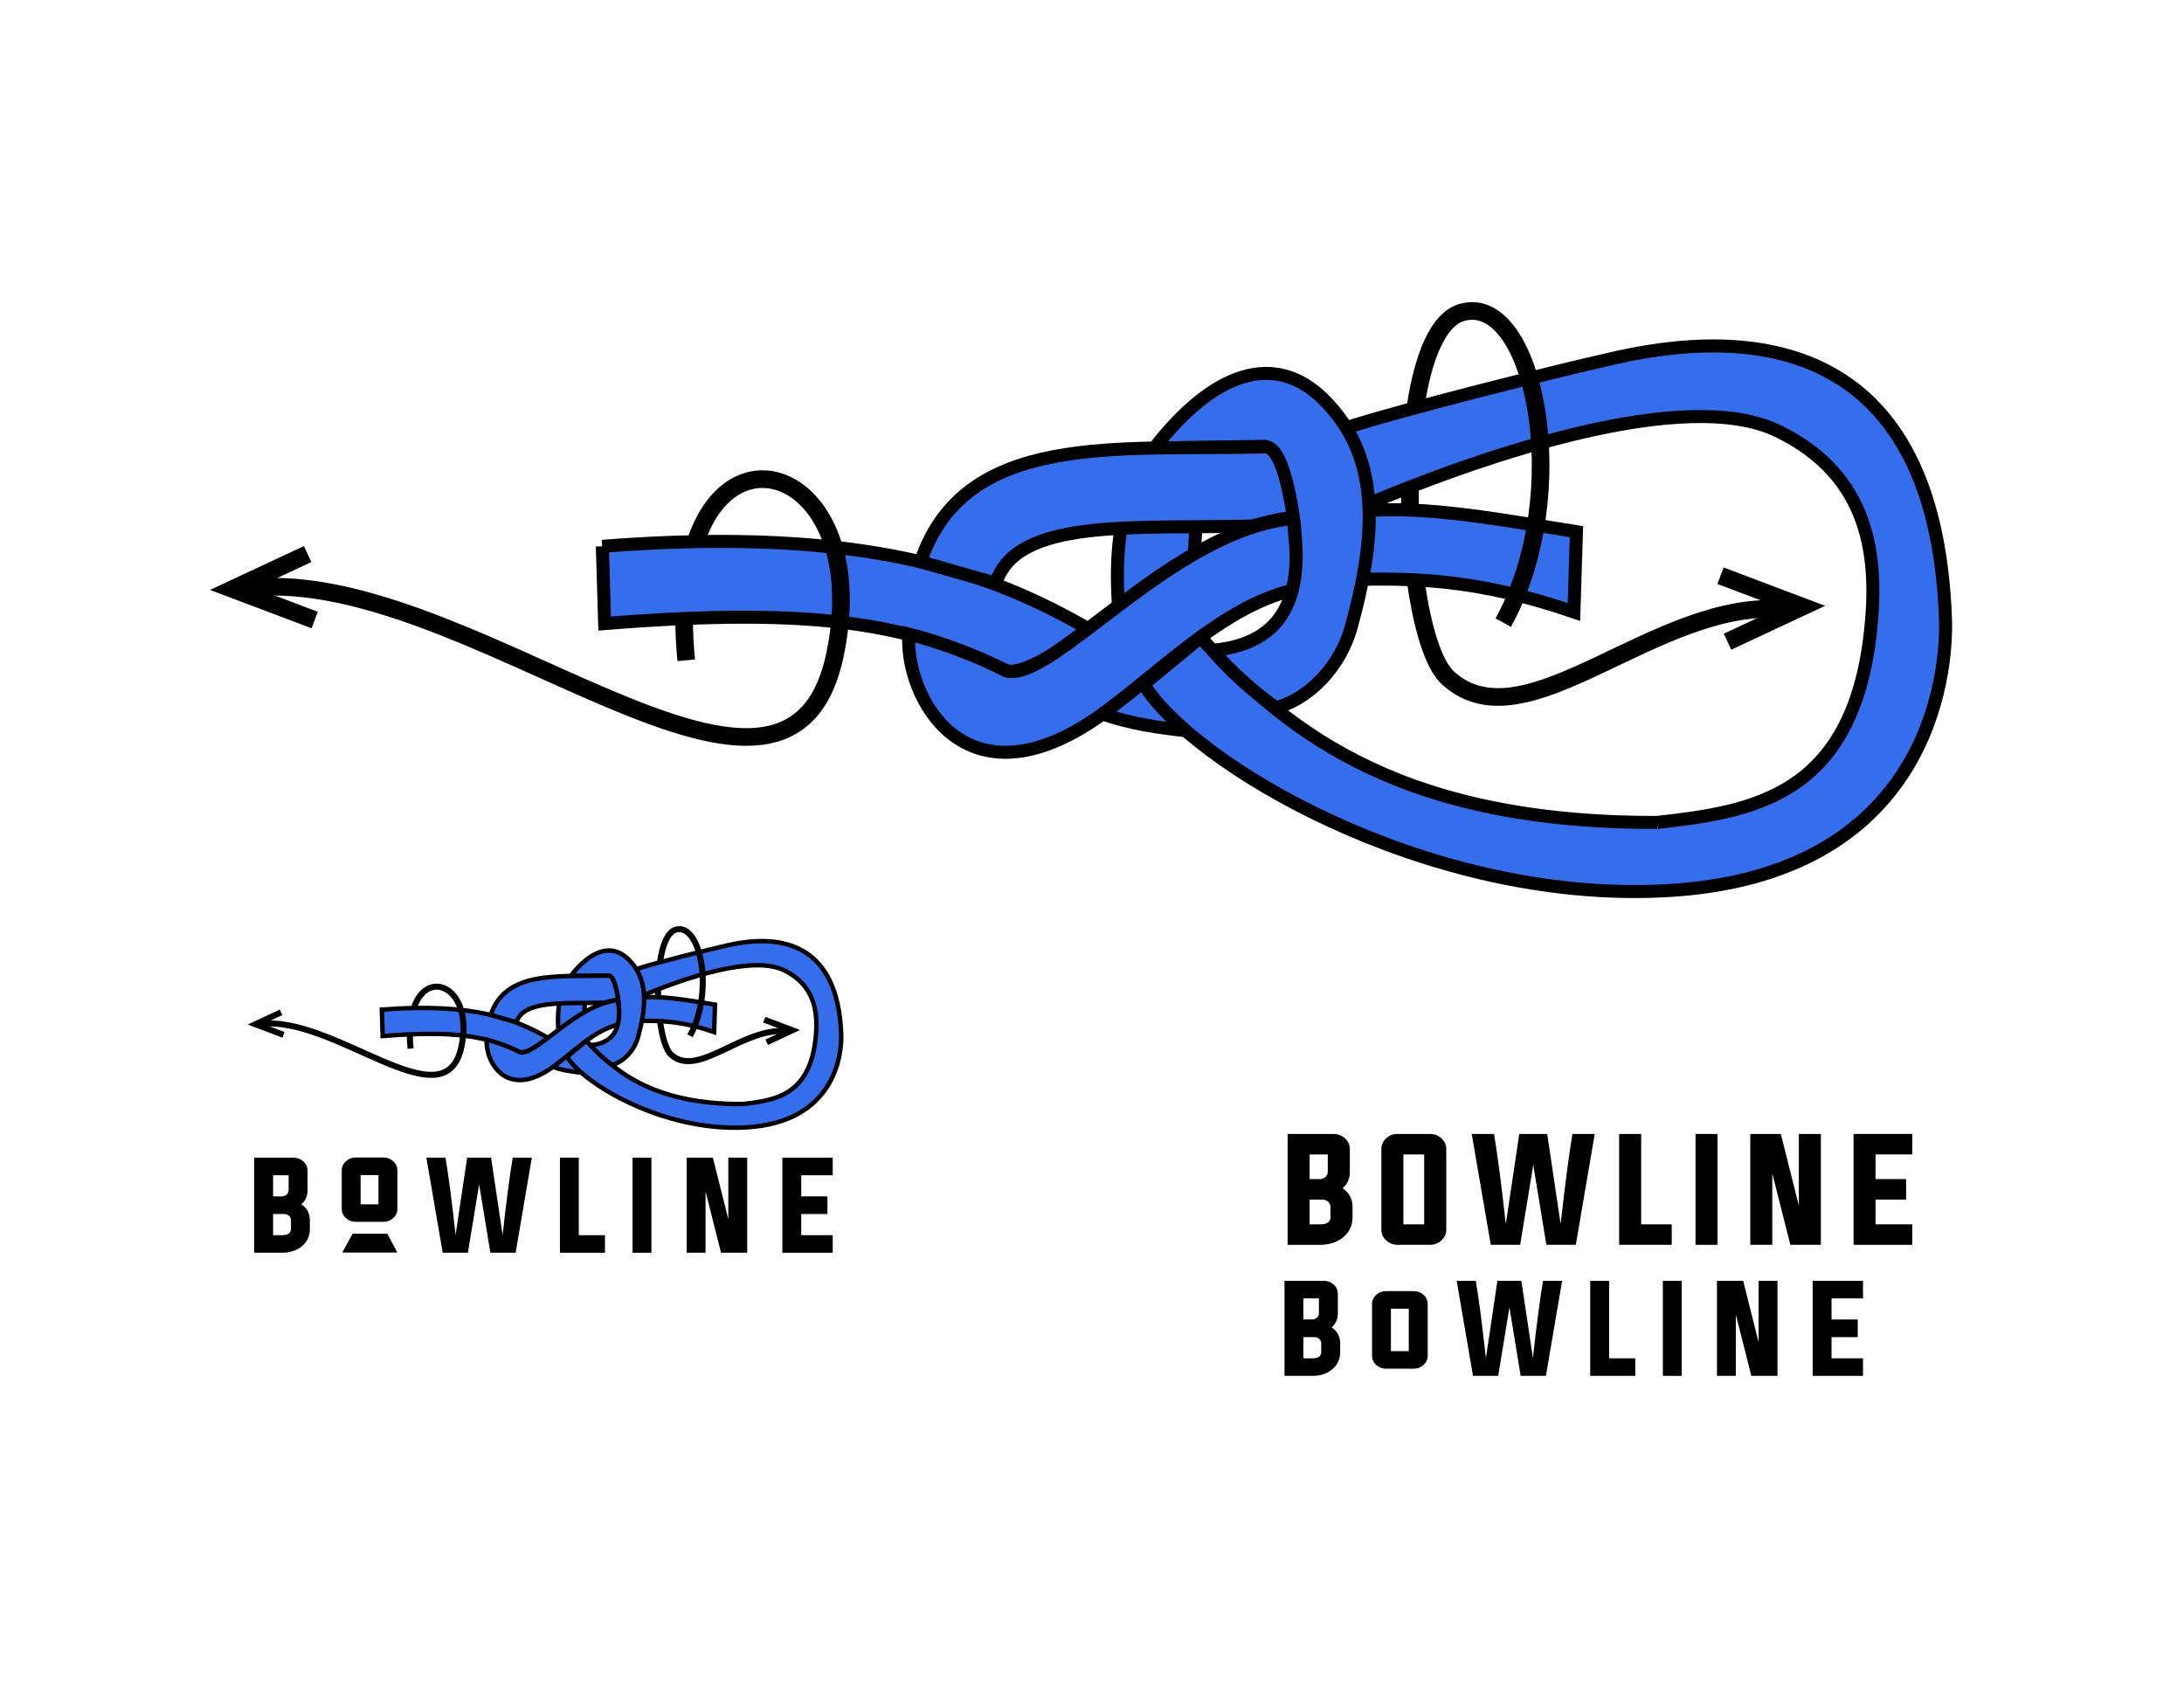 <?xml version="1.0" encoding="UTF-8" standalone="no"?>
<!-- Created with Inkscape (http://www.inkscape.org/) -->

<svg
   xmlns:dc="http://purl.org/dc/elements/1.1/"
   xmlns:cc="http://creativecommons.org/ns#"
   xmlns:rdf="http://www.w3.org/1999/02/22-rdf-syntax-ns#"
   xmlns:svg="http://www.w3.org/2000/svg"
   xmlns="http://www.w3.org/2000/svg"
   xmlns:sodipodi="http://sodipodi.sourceforge.net/DTD/sodipodi-0.dtd"
   xmlns:inkscape="http://www.inkscape.org/namespaces/inkscape"
   width="990"
   height="765"
   id="svg2"
   version="1.1"
   inkscape:version="0.48.5 r10040"
   sodipodi:docname="bowline.svg">
  <defs
     id="defs4" />
  <sodipodi:namedview
     id="base"
     pagecolor="#ffffff"
     bordercolor="#666666"
     borderopacity="1.0"
     inkscape:pageopacity="0.0"
     inkscape:pageshadow="2"
     inkscape:zoom="1.4142136"
     inkscape:cx="191.75486"
     inkscape:cy="217.02006"
     inkscape:document-units="px"
     inkscape:current-layer="layer1"
     showgrid="false"
     inkscape:window-width="1920"
     inkscape:window-height="1014"
     inkscape:window-x="0"
     inkscape:window-y="27"
     inkscape:window-maximized="1"
     width="990px"
     showguides="true"
     inkscape:guide-bbox="true" />
  <g
     inkscape:label="Layer 1"
     inkscape:groupmode="layer"
     id="layer1"
     transform="translate(0,-287.362)">
    <g
       id="g3841"
       style="fill:#346eec;fill-opacity:1"
       transform="translate(44.627,-97.62)">
      <path
         sodipodi:nodetypes="ccccc"
         inkscape:connector-curvature="0"
         id="path3033-2-4"
         d="m 566.739,617.123 c 30.553,-3.599 60.421,2.016 103.234,8.825 l -1.146,36.411 c -44.845,-15.394 -73.783,-15.306 -102.234,-14.744 0.049,-10.164 0.098,-20.328 0.147,-30.492 z"
         style="fill:#346eec;fill-opacity:1;stroke:#000000;stroke-width:5.9;stroke-linecap:butt;stroke-linejoin:miter;stroke-miterlimit:4;stroke-opacity:1;stroke-dasharray:none" />
      <path
         sodipodi:nodetypes="ccccc"
         inkscape:connector-curvature="0"
         id="path3031-3-6"
         d="m 465.766,614.52 c -4.812,16.552 -4.682,36.767 -2.107,58.795 10.864,-7.034 21.728,-14.068 32.592,-21.102 0.288,-12.005 0.69,-23.982 1.984,-35.729 -10.823,-0.655 -21.646,-1.309 -32.469,-1.964 z"
         style="fill:#346eec;fill-opacity:1;stroke:#000000;stroke-width:5.9;stroke-linecap:butt;stroke-linejoin:miter;stroke-miterlimit:4;stroke-opacity:1;stroke-dasharray:none" />
      <path
         sodipodi:nodetypes="ccccc"
         inkscape:connector-curvature="0"
         id="path3029-0-0"
         d="m 444.92,701.322 c 3.176,2.315 6.353,4.631 9.529,6.946 13.042,4.799 26.709,6.635 40.449,8.127 -7.901,-12.319 -15.802,-24.638 -23.703,-36.957 -8.758,7.295 -17.517,14.589 -26.275,21.884 z"
         style="fill:#346eec;fill-opacity:1;stroke:#000000;stroke-width:5.9;stroke-linecap:butt;stroke-linejoin:miter;stroke-miterlimit:4;stroke-opacity:1;stroke-dasharray:none" />
      <path
         sodipodi:nodetypes="ccccc"
         inkscape:connector-curvature="0"
         id="path2996-8-6"
         d="m 228.414,632.596 c 121.091,-9.487 177.403,12.813 220.331,37.406 -7.347,6.757 -31.04,22.649 -38.168,18.572 -42.47,-20.402 -83.846,-28.787 -181.118,-20.965 -0.348,-11.671 -0.696,-23.342 -1.044,-35.014 z"
         style="fill:#346eec;fill-opacity:1;stroke:#000000;stroke-width:5.9;stroke-linecap:butt;stroke-linejoin:miter;stroke-miterlimit:4;stroke-opacity:1;stroke-dasharray:none" />
      <path
         sodipodi:nodetypes="cccccc"
         inkscape:connector-curvature="0"
         id="path3002-8-4"
         d="m 367.362,672.351 c -2.058,27.995 25.135,80.454 86.673,37.018 28.408,-20.602 55.044,-48.848 86.923,-56.81 4.209,-10.042 1.085,-21.567 0.831,-32.55 -55.244,4.764 -110.034,75.154 -130.571,68.968 -12.158,-6.539 -30.4,-13.216 -43.856,-16.626 z"
         style="fill:#346eec;fill-opacity:1;stroke:#000000;stroke-width:5.9;stroke-linecap:butt;stroke-linejoin:miter;stroke-miterlimit:4;stroke-opacity:1;stroke-dasharray:none" />
      <path
         sodipodi:nodetypes="cccsssccssc"
         inkscape:connector-curvature="0"
         id="path3004-3-6"
         d="m 706.649,757.74 c -122.506,0.413 -171.797,-46.229 -207.143,-83.809 -8.572,7.051 -17.143,14.102 -25.715,21.153 21.787,35.56 126.864,98.949 235.41,93.675 120.752,-5.867 128.946,-98.39 128.047,-123.32 -4.243,-117.671 -76.054,-134.92 -149.782,-118.277 -29.066,6.561 -95.75,23.22 -124.103,32.386 7.791,7.103 10.702,21.844 11.553,34.086 55.284,-23.201 144.755,-53.262 186.131,-33.388 42.578,20.451 45.784,58.206 42.227,90.819 -8.207,75.248 -54.013,81.862 -96.626,86.676"
         style="fill:#346eec;fill-opacity:1;stroke:#000000;stroke-width:5.9;stroke-linecap:butt;stroke-linejoin:miter;stroke-miterlimit:4;stroke-opacity:1;stroke-dasharray:none" />
      <path
         sodipodi:nodetypes="ccccsscc"
         inkscape:connector-curvature="0"
         id="path3006-8-9"
         d="m 504.981,679.741 c 37.956,-3.471 42.324,-32.301 34.971,-69.458 -4.691,-20.985 -7.966,-21.944 -11.247,-23.002 -16.691,0.252 -33.383,0.504 -50.074,0.757 26.975,-34.737 54.547,-43.644 76.394,-22.365 28.485,27.744 22.926,66.617 12.882,103.394 -4.825,17.67 -18.633,32.385 -34.156,36.719 -10.548,-7.539 -20.86,-16.814 -28.77,-26.044 z"
         style="fill:#346eec;fill-opacity:1;stroke:#000000;stroke-width:5.9;stroke-linecap:butt;stroke-linejoin:miter;stroke-miterlimit:4;stroke-opacity:1;stroke-dasharray:none" />
      <path
         sodipodi:nodetypes="cccccc"
         inkscape:connector-curvature="0"
         id="path3027-9-0"
         d="m 406.761,649.324 c -11.369,-3.247 -22.738,-6.493 -34.107,-9.74 20.01,-59.226 88.931,-50.438 155.564,-52.016 5.815,-0.999 10.427,10.982 13.498,32.536 -3.401,-0.831 -10.283,1.08 -18.813,3.283 -53.26,1.405 -106.772,-3.97 -116.142,25.936 z"
         style="fill:#346eec;fill-opacity:1;stroke:#000000;stroke-width:5.9;stroke-linecap:butt;stroke-linejoin:miter;stroke-miterlimit:4;stroke-opacity:1;stroke-dasharray:none" />
    </g>
    <g
       id="g3851"
       style="stroke-width:8;stroke-miterlimit:4;stroke-dasharray:none"
       transform="translate(44.627,-97.62)">
      <path
         sodipodi:nodetypes="cccsc"
         inkscape:connector-curvature="0"
         id="path4108"
         d="m 266.444,684.245 c -0.666,-6.734 -0.967,-13.02 -0.947,-18.869 m 5.503,-35.552 c 18.342,-53.582 78.931,-25.614 62.917,51.653 -21.656,104.493 -169.514,-43.817 -268.759,-29.613"
         style="fill:none;stroke:#000000;stroke-width:8;stroke-linecap:butt;stroke-linejoin:miter;stroke-miterlimit:4;stroke-opacity:1;stroke-dasharray:none" />
      <path
         sodipodi:nodetypes="csccccsc"
         inkscape:connector-curvature="0"
         id="path4112"
         d="m 636.796,667.172 c 32.348,-58.756 14.047,-149.892 -18.694,-140.599 -10.975,3.115 -17.764,20.546 -21.113,43.091 m -2.535,36.009 c -0.019,3.585 0.023,7.181 0.124,10.763 m 2.574,31.993 c 2.88,20.868 7.946,37.805 14.635,43.879 35.412,32.156 94.737,-36.92 153.282,-31.019"
         style="fill:none;stroke:#000000;stroke-width:8;stroke-linecap:butt;stroke-linejoin:miter;stroke-miterlimit:4;stroke-opacity:1;stroke-dasharray:none" />
      <path
         sodipodi:nodetypes="ccc"
         inkscape:connector-curvature="0"
         id="path3053"
         d="m 94.827,636.103 -33.967,15.871 37.145,14.031"
         style="fill:none;stroke:#000000;stroke-width:8;stroke-linecap:butt;stroke-linejoin:miter;stroke-miterlimit:4;stroke-opacity:1;stroke-dasharray:none" />
      <path
         sodipodi:nodetypes="ccc"
         inkscape:connector-curvature="0"
         id="path3053-8"
         d="m 738.458,675.823 33.967,-15.871 -37.145,-14.031"
         style="fill:none;stroke:#000000;stroke-width:8;stroke-linecap:butt;stroke-linejoin:miter;stroke-miterlimit:4;stroke-opacity:1;stroke-dasharray:none" />
    </g>
    <path
       inkscape:connector-curvature="0"
       id="path3064"
       style="font-size:77.848px;font-style:normal;font-variant:normal;font-weight:normal;font-stretch:normal;line-height:125%;letter-spacing:0px;word-spacing:0px;fill:#000000;fill-opacity:1;stroke:none;font-family:Evogria;-inkscape-font-specification:Evogria"
       d="m 590.816,903 4.048,0 c 2.699,10e-6 4.048,-0.938 4.048,-2.815 l 0,-3.995 c -2e-5,-0.786 -0.304,-1.448 -0.912,-1.984 -0.608,-0.536 -1.323,-0.804 -2.145,-0.804 l -5.04,0 0,9.598 m 0,-27.159 0,9.572 3.941,0 c 0.84,3e-5 1.564,-0.259 2.172,-0.778 0.626,-0.572 0.938,-1.233 0.938,-1.984 l 0,-6.81 -7.051,0 m -8.553,-7.963 17.802,0 c 1.734,4e-5 3.226,0.563 4.477,1.689 1.269,1.162 1.904,2.556 1.904,4.183 l 0,8.901 c -4e-5,2.592 -0.938,4.71 -2.815,6.354 2.574,1.698 3.861,4.093 3.861,7.185 l 0,3.995 c -3e-5,3.289 -1.26,5.943 -3.78,7.963 -2.359,1.877 -5.309,2.815 -8.848,2.815 l -12.601,0 0,-43.085" />
    <path
       inkscape:connector-curvature="0"
       id="path3066"
       style="font-size:77.848px;font-style:normal;font-variant:normal;font-weight:normal;font-stretch:normal;line-height:125%;letter-spacing:0px;word-spacing:0px;fill:#000000;fill-opacity:1;stroke:none;font-family:Evogria;-inkscape-font-specification:Evogria"
       d="m 630.494,880.508 0,19.246 8.097,0 0,-19.246 -8.097,0 m 10.349,-7.963 c 1.716,4e-5 3.19,0.563 4.424,1.689 1.269,1.162 1.904,2.556 1.904,4.183 l 0,23.429 c -4e-5,1.627 -0.635,3.012 -1.904,4.156 -1.233,1.144 -2.708,1.716 -4.424,1.716 l -12.574,0 c -1.716,0 -3.199,-0.572 -4.451,-1.716 -1.251,-1.144 -1.877,-2.529 -1.877,-4.156 l 0,-23.429 c 0,-1.626 0.626,-3.021 1.877,-4.183 1.251,-1.126 2.735,-1.689 4.451,-1.689 l 12.574,0"
       sodipodi:nodetypes="ccccccccccsssssccc" />
    <path
       inkscape:connector-curvature="0"
       id="path3068"
       style="font-size:77.848px;font-style:normal;font-variant:normal;font-weight:normal;font-stretch:normal;line-height:125%;letter-spacing:0px;word-spacing:0px;fill:#000000;fill-opacity:1;stroke:none;font-family:Evogria;-inkscape-font-specification:Evogria"
       d="m 678.779,867.878 10.858,0 5.228,35.042 c 1.716,-15.515 3.244,-27.195 4.585,-35.042 l 8.66,0 -7.346,43.085 -11.448,0 -5.094,-31.02 -5.094,31.02 -11.421,0 -7.4,-43.085 8.66,0 c 1.341,7.847 2.869,19.527 4.585,35.042 l 5.228,-35.042" />
    <path
       inkscape:connector-curvature="0"
       id="path3070"
       style="font-size:77.848px;font-style:normal;font-variant:normal;font-weight:normal;font-stretch:normal;line-height:125%;letter-spacing:0px;word-spacing:0px;fill:#000000;fill-opacity:1;stroke:none;font-family:Evogria;-inkscape-font-specification:Evogria"
       d="m 720.844,910.963 0,-43.085 8.553,0 0,35.122 11.877,0 0,7.963 -20.43,0" />
    <path
       inkscape:connector-curvature="0"
       id="path3072"
       style="font-size:77.848px;font-style:normal;font-variant:normal;font-weight:normal;font-stretch:normal;line-height:125%;letter-spacing:0px;word-spacing:0px;fill:#000000;fill-opacity:1;stroke:none;font-family:Evogria;-inkscape-font-specification:Evogria"
       d="m 753.766,910.963 0,-43.085 8.553,0 0,43.085 -8.553,0" />
    <path
       inkscape:connector-curvature="0"
       id="path3074"
       style="font-size:77.848px;font-style:normal;font-variant:normal;font-weight:normal;font-stretch:normal;line-height:125%;letter-spacing:0px;word-spacing:0px;fill:#000000;fill-opacity:1;stroke:none;font-family:Evogria;-inkscape-font-specification:Evogria"
       d="m 786.849,883.214 0,27.749 -8.553,0 0,-43.085 11.877,0 6.998,27.883 0,-27.883 8.553,0 0,43.085 -11.85,0 -7.024,-27.749" />
    <path
       inkscape:connector-curvature="0"
       id="path3076"
       style="font-size:77.848px;font-style:normal;font-variant:normal;font-weight:normal;font-stretch:normal;line-height:125%;letter-spacing:0px;word-spacing:0px;fill:#000000;fill-opacity:1;stroke:none;font-family:Evogria;-inkscape-font-specification:Evogria"
       d="m 830.227,903 14.263,0 0,7.963 -22.816,0 0,-43.085 22.816,0 0,7.963 -14.263,0 0,9.572 11.877,0 0,7.99 -11.877,0 0,9.598" />
    <g
       id="g3841-5"
       style="fill:#346eec;fill-opacity:1"
       transform="matrix(0.342,0,0,0.342,94.983,528.622)"
       inkscape:export-filename="/home/doug/codebase/bowline/docs/logo/g3233.png"
       inkscape:export-xdpi="141.78"
       inkscape:export-ydpi="141.78">
      <path
         sodipodi:nodetypes="ccccc"
         inkscape:connector-curvature="0"
         id="path3033-2-4-1"
         d="m 566.739,617.123 c 30.553,-3.599 60.421,2.016 103.234,8.825 l -1.146,36.411 c -44.845,-15.394 -73.783,-15.306 -102.234,-14.744 0.049,-10.164 0.098,-20.328 0.147,-30.492 z"
         style="fill:#346eec;fill-opacity:1;stroke:#000000;stroke-width:5.9;stroke-linecap:butt;stroke-linejoin:miter;stroke-miterlimit:4;stroke-opacity:1;stroke-dasharray:none" />
      <path
         sodipodi:nodetypes="ccccc"
         inkscape:connector-curvature="0"
         id="path3031-3-6-8"
         d="m 465.766,614.52 c -4.812,16.552 -4.682,36.767 -2.107,58.795 10.864,-7.034 21.728,-14.068 32.592,-21.102 0.288,-12.005 0.69,-23.982 1.984,-35.729 -10.823,-0.655 -21.646,-1.309 -32.469,-1.964 z"
         style="fill:#346eec;fill-opacity:1;stroke:#000000;stroke-width:5.9;stroke-linecap:butt;stroke-linejoin:miter;stroke-miterlimit:4;stroke-opacity:1;stroke-dasharray:none" />
      <path
         sodipodi:nodetypes="ccccc"
         inkscape:connector-curvature="0"
         id="path3029-0-0-6"
         d="m 444.92,701.322 c 3.176,2.315 6.353,4.631 9.529,6.946 13.042,4.799 26.709,6.635 40.449,8.127 -7.901,-12.319 -15.802,-24.638 -23.703,-36.957 -8.758,7.295 -17.517,14.589 -26.275,21.884 z"
         style="fill:#346eec;fill-opacity:1;stroke:#000000;stroke-width:5.9;stroke-linecap:butt;stroke-linejoin:miter;stroke-miterlimit:4;stroke-opacity:1;stroke-dasharray:none" />
      <path
         sodipodi:nodetypes="ccccc"
         inkscape:connector-curvature="0"
         id="path2996-8-6-0"
         d="m 228.414,632.596 c 121.091,-9.487 177.403,12.813 220.331,37.406 -7.347,6.757 -31.04,22.649 -38.168,18.572 -42.47,-20.402 -83.846,-28.787 -181.118,-20.965 -0.348,-11.671 -0.696,-23.342 -1.044,-35.014 z"
         style="fill:#346eec;fill-opacity:1;stroke:#000000;stroke-width:5.9;stroke-linecap:butt;stroke-linejoin:miter;stroke-miterlimit:4;stroke-opacity:1;stroke-dasharray:none" />
      <path
         sodipodi:nodetypes="cccccc"
         inkscape:connector-curvature="0"
         id="path3002-8-4-0"
         d="m 367.362,672.351 c -2.058,27.995 25.135,80.454 86.673,37.018 28.408,-20.602 55.044,-48.848 86.923,-56.81 4.209,-10.042 1.085,-21.567 0.831,-32.55 -55.244,4.764 -110.034,75.154 -130.571,68.968 -12.158,-6.539 -30.4,-13.216 -43.856,-16.626 z"
         style="fill:#346eec;fill-opacity:1;stroke:#000000;stroke-width:5.9;stroke-linecap:butt;stroke-linejoin:miter;stroke-miterlimit:4;stroke-opacity:1;stroke-dasharray:none" />
      <path
         sodipodi:nodetypes="cccsssccssc"
         inkscape:connector-curvature="0"
         id="path3004-3-6-1"
         d="m 706.649,757.74 c -122.506,0.413 -171.797,-46.229 -207.143,-83.809 -8.572,7.051 -17.143,14.102 -25.715,21.153 21.787,35.56 126.864,98.949 235.41,93.675 120.752,-5.867 128.946,-98.39 128.047,-123.32 -4.243,-117.671 -76.054,-134.92 -149.782,-118.277 -29.066,6.561 -95.75,23.22 -124.103,32.386 7.791,7.103 10.702,21.844 11.553,34.086 55.284,-23.201 144.755,-53.262 186.131,-33.388 42.578,20.451 45.784,58.206 42.227,90.819 -8.207,75.248 -54.013,81.862 -96.626,86.676"
         style="fill:#346eec;fill-opacity:1;stroke:#000000;stroke-width:5.9;stroke-linecap:butt;stroke-linejoin:miter;stroke-miterlimit:4;stroke-opacity:1;stroke-dasharray:none" />
      <path
         sodipodi:nodetypes="ccccsscc"
         inkscape:connector-curvature="0"
         id="path3006-8-9-8"
         d="m 504.981,679.741 c 37.956,-3.471 42.324,-32.301 34.971,-69.458 -4.691,-20.985 -7.966,-21.944 -11.247,-23.002 -16.691,0.252 -33.383,0.504 -50.074,0.757 26.975,-34.737 54.547,-43.644 76.394,-22.365 28.485,27.744 22.926,66.617 12.882,103.394 -4.825,17.67 -18.633,32.385 -34.156,36.719 -10.548,-7.539 -20.86,-16.814 -28.77,-26.044 z"
         style="fill:#346eec;fill-opacity:1;stroke:#000000;stroke-width:5.9;stroke-linecap:butt;stroke-linejoin:miter;stroke-miterlimit:4;stroke-opacity:1;stroke-dasharray:none" />
      <path
         sodipodi:nodetypes="cccccc"
         inkscape:connector-curvature="0"
         id="path3027-9-0-6"
         d="m 406.761,649.324 c -11.369,-3.247 -22.738,-6.493 -34.107,-9.74 20.01,-59.226 88.931,-50.438 155.564,-52.016 5.815,-0.999 10.427,10.982 13.498,32.536 -3.401,-0.831 -10.283,1.08 -18.813,3.283 -53.26,1.405 -106.772,-3.97 -116.142,25.936 z"
         style="fill:#346eec;fill-opacity:1;stroke:#000000;stroke-width:5.9;stroke-linecap:butt;stroke-linejoin:miter;stroke-miterlimit:4;stroke-opacity:1;stroke-dasharray:none" />
    </g>
    <g
       id="g3851-5"
       style="stroke-width:8;stroke-miterlimit:4;stroke-dasharray:none"
       transform="matrix(0.342,0,0,0.342,94.983,528.622)"
       inkscape:export-filename="/home/doug/codebase/bowline/docs/logo/g3233.png"
       inkscape:export-xdpi="141.78"
       inkscape:export-ydpi="141.78">
      <path
         sodipodi:nodetypes="cccsc"
         inkscape:connector-curvature="0"
         id="path4108-3"
         d="m 266.444,684.245 c -0.666,-6.734 -0.967,-13.02 -0.947,-18.869 m 5.503,-35.552 c 18.342,-53.582 78.931,-25.614 62.917,51.653 -21.656,104.493 -169.514,-43.817 -268.759,-29.613"
         style="fill:none;stroke:#000000;stroke-width:8;stroke-linecap:butt;stroke-linejoin:miter;stroke-miterlimit:4;stroke-opacity:1;stroke-dasharray:none" />
      <path
         sodipodi:nodetypes="csccccsc"
         inkscape:connector-curvature="0"
         id="path4112-8"
         d="m 636.796,667.172 c 32.348,-58.756 14.047,-149.892 -18.694,-140.599 -10.975,3.115 -17.764,20.546 -21.113,43.091 m -2.535,36.009 c -0.019,3.585 0.023,7.181 0.124,10.763 m 2.574,31.993 c 2.88,20.868 7.946,37.805 14.635,43.879 35.412,32.156 94.737,-36.92 153.282,-31.019"
         style="fill:none;stroke:#000000;stroke-width:8;stroke-linecap:butt;stroke-linejoin:miter;stroke-miterlimit:4;stroke-opacity:1;stroke-dasharray:none" />
      <path
         sodipodi:nodetypes="ccc"
         inkscape:connector-curvature="0"
         id="path3053-1"
         d="m 94.827,636.103 -33.967,15.871 37.145,14.031"
         style="fill:none;stroke:#000000;stroke-width:8;stroke-linecap:butt;stroke-linejoin:miter;stroke-miterlimit:4;stroke-opacity:1;stroke-dasharray:none" />
      <path
         sodipodi:nodetypes="ccc"
         inkscape:connector-curvature="0"
         id="path3053-8-5"
         d="m 738.458,675.823 33.967,-15.871 -37.145,-14.031"
         style="fill:none;stroke:#000000;stroke-width:8;stroke-linecap:butt;stroke-linejoin:miter;stroke-miterlimit:4;stroke-opacity:1;stroke-dasharray:none" />
    </g>
    <path
       inkscape:connector-curvature="0"
       id="path3064-5"
       style="font-size:77.848px;font-style:normal;font-variant:normal;font-weight:normal;font-stretch:normal;line-height:125%;letter-spacing:0px;word-spacing:0px;fill:#000000;fill-opacity:1;stroke:none;font-family:Evogria;-inkscape-font-specification:Evogria"
       d="m 593.644,842.28 4.722,0 c 3.148,1e-5 4.722,-1.095 4.722,-3.284 l 0,-4.66 c -2e-5,-0.917 -0.354,-1.689 -1.063,-2.314 -0.709,-0.625 -1.543,-0.938 -2.502,-0.938 l -5.879,0 0,11.196 m 0,-31.68 0,11.165 4.597,0 c 0.98,4e-5 1.824,-0.302 2.533,-0.907 0.73,-0.667 1.095,-1.439 1.095,-2.314 l 0,-7.944 -8.225,0 m -9.976,-9.288 20.766,0 c 2.022,4e-5 3.763,0.657 5.223,1.97 1.48,1.355 2.22,2.981 2.22,4.879 l 0,10.383 c -4e-5,3.023 -1.095,5.494 -3.284,7.412 3.002,1.981 4.503,4.774 4.503,8.381 l 0,4.66 c -2e-5,3.836 -1.47,6.932 -4.41,9.288 -2.752,2.189 -6.192,3.284 -10.32,3.284 l -14.699,0 0,-50.257" />
    <path
       inkscape:connector-curvature="0"
       id="path3066-2"
       style="font-size:77.848px;font-style:normal;font-variant:normal;font-weight:normal;font-stretch:normal;line-height:125%;letter-spacing:0px;word-spacing:0px;fill:#000000;fill-opacity:1;stroke:none;font-family:Evogria;-inkscape-font-specification:Evogria"
       d="m 636.14,810.6 0,31.68 9.445,0 0,-31.68 -9.445,0 M 648.212,801.312 c 2.001,4e-5 3.722,0.657 5.16,1.97 1.48,1.355 2.22,2.981 2.22,4.879 l 0,36.559 c -4e-5,1.897 -0.74,3.513 -2.22,4.847 -1.439,1.334 -3.159,2.002 -5.16,2.002 l -14.667,0 c -2.002,0 -3.732,-0.667 -5.191,-2.002 -1.459,-1.334 -2.189,-2.95 -2.189,-4.847 l 0,-36.559 c -10e-6,-1.897 0.73,-3.523 2.189,-4.879 1.459,-1.313 3.19,-1.97 5.191,-1.97 l 14.667,0" />
    <path
       inkscape:connector-curvature="0"
       id="path3068-7"
       style="font-size:77.848px;font-style:normal;font-variant:normal;font-weight:normal;font-stretch:normal;line-height:125%;letter-spacing:0px;word-spacing:0px;fill:#000000;fill-opacity:1;stroke:none;font-family:Evogria;-inkscape-font-specification:Evogria"
       d="m 688.675,801.312 12.666,0 6.098,40.875 c 2.001,-18.097 3.784,-31.722 5.348,-40.875 l 10.101,0 -8.569,50.257 -13.354,0 -5.942,-36.184 -5.942,36.184 -13.323,0 -8.632,-50.257 10.101,0 c 1.564,9.153 3.346,22.778 5.348,40.875 l 6.098,-40.875" />
    <path
       inkscape:connector-curvature="0"
       id="path3070-6"
       style="font-size:77.848px;font-style:normal;font-variant:normal;font-weight:normal;font-stretch:normal;line-height:125%;letter-spacing:0px;word-spacing:0px;fill:#000000;fill-opacity:1;stroke:none;font-family:Evogria;-inkscape-font-specification:Evogria"
       d="m 733.954,851.569 0,-50.257 9.976,0 0,40.968 13.854,0 0,9.288 -23.831,0" />
    <path
       inkscape:connector-curvature="0"
       id="path3072-8"
       style="font-size:77.848px;font-style:normal;font-variant:normal;font-weight:normal;font-stretch:normal;line-height:125%;letter-spacing:0px;word-spacing:0px;fill:#000000;fill-opacity:1;stroke:none;font-family:Evogria;-inkscape-font-specification:Evogria"
       d="m 768.569,851.569 0,-50.257 9.976,0 0,50.257 -9.976,0" />
    <path
       inkscape:connector-curvature="0"
       id="path3074-3"
       style="font-size:77.848px;font-style:normal;font-variant:normal;font-weight:normal;font-stretch:normal;line-height:125%;letter-spacing:0px;word-spacing:0px;fill:#000000;fill-opacity:1;stroke:none;font-family:Evogria;-inkscape-font-specification:Evogria"
       d="m 803.372,819.201 0,32.368 -9.976,0 0,-50.257 13.854,0 8.162,32.525 0,-32.525 9.976,0 0,50.257 -13.823,0 -8.194,-32.368" />
    <path
       inkscape:connector-curvature="0"
       id="path3076-7"
       style="font-size:77.848px;font-style:normal;font-variant:normal;font-weight:normal;font-stretch:normal;line-height:125%;letter-spacing:0px;word-spacing:0px;fill:#000000;fill-opacity:1;stroke:none;font-family:Evogria;-inkscape-font-specification:Evogria"
       d="m 850.184,842.28 16.638,0 0,9.288 -26.614,0 0,-50.257 26.614,0 0,9.288 -16.638,0 0,11.165 13.854,0 0,9.32 -13.854,0 0,11.196" />
    <g
       id="g3233"
       transform="translate(0,-160.5)"
       inkscape:export-xdpi="141.78"
       inkscape:export-ydpi="141.78">
      <path
         d="m 123.787,1007.696 4.048,0 c 2.699,10e-5 4.048,-0.938 4.048,-2.815 l 0,-3.995 c -2e-5,-0.786 -0.304,-1.448 -0.912,-1.984 -0.608,-0.536 -1.323,-0.804 -2.145,-0.804 l -5.04,0 0,9.598 m 0,-27.159 0,9.572 3.941,0 c 0.84,3e-5 1.564,-0.259 2.172,-0.778 0.626,-0.572 0.938,-1.233 0.938,-1.984 l 0,-6.81 -7.051,0 m -8.553,-7.963 17.802,0 c 1.734,4e-5 3.226,0.563 4.477,1.689 1.269,1.162 1.904,2.556 1.904,4.183 l 0,8.901 c -4e-5,2.592 -0.938,4.71 -2.815,6.354 2.574,1.698 3.861,4.093 3.861,7.185 l 0,3.995 c -3e-5,3.289 -1.26,5.943 -3.78,7.963 -2.359,1.877 -5.309,2.815 -8.848,2.815 l -12.601,0 0,-43.085"
         style="font-size:77.848px;font-style:normal;font-variant:normal;font-weight:normal;font-stretch:normal;line-height:125%;letter-spacing:0px;word-spacing:0px;fill:#000000;fill-opacity:1;stroke:none;font-family:Evogria;-inkscape-font-specification:Evogria"
         id="path3064-3"
         inkscape:connector-curvature="0" />
      <path
         sodipodi:nodetypes="ccccccccccsssssccc"
         d="m 163.465,980.454 0,13.246 8.097,0 0,-13.246 -8.097,0 m 10.349,-7.963 c 1.716,4e-5 3.19,0.563 4.424,1.689 1.269,1.162 1.904,2.556 1.904,4.183 l 0,17.429 c -4e-5,1.627 -0.635,3.012 -1.904,4.156 -1.233,1.144 -2.708,1.716 -4.424,1.716 l -12.574,0 c -1.716,0 -3.199,-0.572 -4.451,-1.716 -1.251,-1.144 -1.877,-2.529 -1.877,-4.156 l 0,-17.429 c 0,-1.626 0.626,-3.021 1.877,-4.183 1.251,-1.126 2.735,-1.689 4.451,-1.689 l 12.574,0"
         style="font-size:77.848px;font-style:normal;font-variant:normal;font-weight:normal;font-stretch:normal;line-height:125%;letter-spacing:0px;word-spacing:0px;fill:#000000;fill-opacity:1;stroke:none;font-family:Evogria;-inkscape-font-specification:Evogria"
         id="path3066-8"
         inkscape:connector-curvature="0" />
      <path
         d="m 211.75,972.574 10.858,0 5.228,35.042 c 1.716,-15.515 3.244,-27.195 4.585,-35.042 l 8.66,0 -7.346,43.085 -11.448,0 -5.094,-31.02 -5.094,31.02 -11.421,0 -7.4,-43.085 8.66,0 c 1.341,7.847 2.869,19.527 4.585,35.042 l 5.228,-35.042"
         style="font-size:77.848px;font-style:normal;font-variant:normal;font-weight:normal;font-stretch:normal;line-height:125%;letter-spacing:0px;word-spacing:0px;fill:#000000;fill-opacity:1;stroke:none;font-family:Evogria;-inkscape-font-specification:Evogria"
         id="path3068-9"
         inkscape:connector-curvature="0" />
      <path
         d="m 253.814,1015.659 0,-43.085 8.553,0 0,35.122 11.877,0 0,7.963 -20.43,0"
         style="font-size:77.848px;font-style:normal;font-variant:normal;font-weight:normal;font-stretch:normal;line-height:125%;letter-spacing:0px;word-spacing:0px;fill:#000000;fill-opacity:1;stroke:none;font-family:Evogria;-inkscape-font-specification:Evogria"
         id="path3070-3"
         inkscape:connector-curvature="0" />
      <path
         d="m 286.736,1015.659 0,-43.085 8.553,0 0,43.085 -8.553,0"
         style="font-size:77.848px;font-style:normal;font-variant:normal;font-weight:normal;font-stretch:normal;line-height:125%;letter-spacing:0px;word-spacing:0px;fill:#000000;fill-opacity:1;stroke:none;font-family:Evogria;-inkscape-font-specification:Evogria"
         id="path3072-85"
         inkscape:connector-curvature="0" />
      <path
         d="m 319.819,987.91 0,27.749 -8.553,0 0,-43.085 11.877,0 6.998,27.883 0,-27.883 8.553,0 0,43.085 -11.85,0 -7.024,-27.749"
         style="font-size:77.848px;font-style:normal;font-variant:normal;font-weight:normal;font-stretch:normal;line-height:125%;letter-spacing:0px;word-spacing:0px;fill:#000000;fill-opacity:1;stroke:none;font-family:Evogria;-inkscape-font-specification:Evogria"
         id="path3074-9"
         inkscape:connector-curvature="0" />
      <path
         d="m 363.198,1007.696 14.263,0 0,7.963 -22.816,0 0,-43.085 22.816,0 0,7.963 -14.263,0 0,9.572 11.877,0 0,7.99 -11.877,0 0,9.598"
         style="font-size:77.848px;font-style:normal;font-variant:normal;font-weight:normal;font-stretch:normal;line-height:125%;letter-spacing:0px;word-spacing:0px;fill:#000000;fill-opacity:1;stroke:none;font-family:Evogria;-inkscape-font-specification:Evogria"
         id="path3076-3"
         inkscape:connector-curvature="0" />
      <path
         sodipodi:nodetypes="cccc"
         d="m 155.125,1015.577 4.707,-8.553 15.747,0 4.545,8.553"
         style="font-size:77.848px;font-style:normal;font-variant:normal;font-weight:normal;font-stretch:normal;line-height:125%;letter-spacing:0px;word-spacing:0px;fill:#000000;fill-opacity:1;stroke:none;font-family:Evogria;-inkscape-font-specification:Evogria"
         id="path3070-3-5"
         inkscape:connector-curvature="0" />
    </g>
  </g>
</svg>

